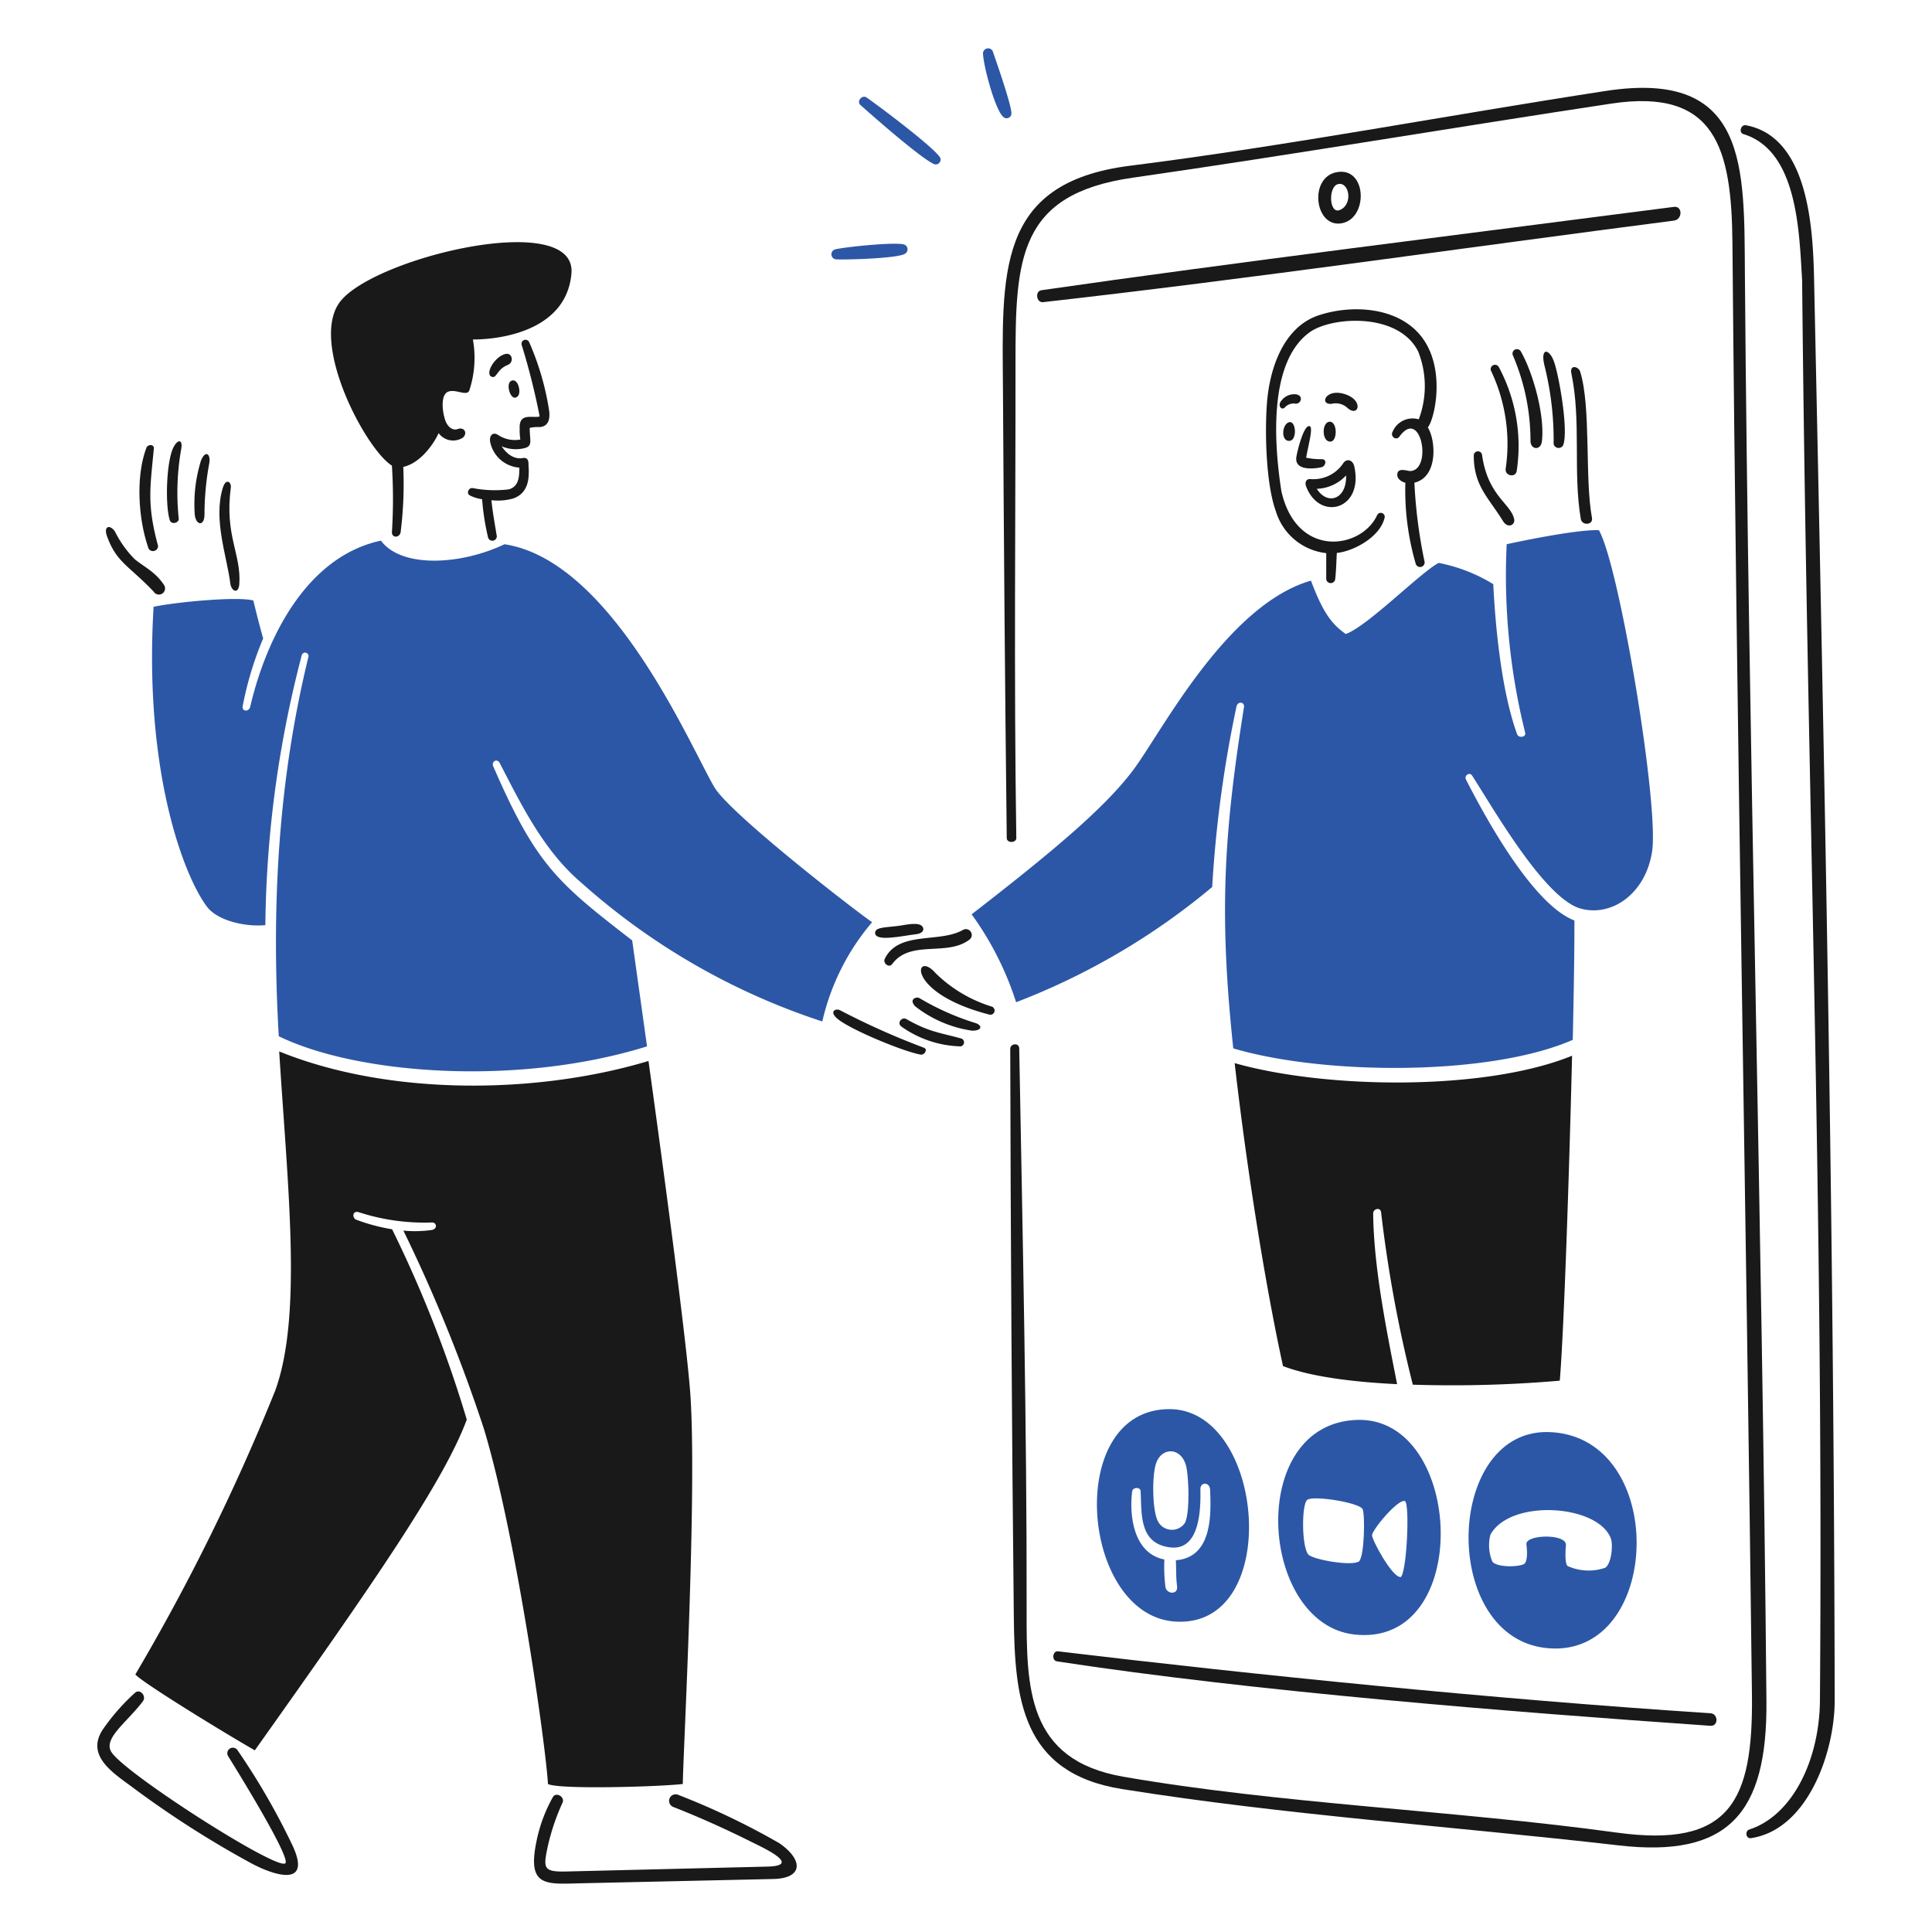 <svg viewBox="0 0 200 200" xmlns="http://www.w3.org/2000/svg" height="400" width="400"><path d="M52.313,36.643c-1.137.28-2.158,2.1-1.4,2.364.536.188.481-.774,1.65-1.228C53.241,37.515,53.042,36.464,52.313,36.643Z" fill="#191919"></path><path d="M53.618,41c.39-.431-.038-2.019-.767-1.535C52.321,39.875,52.947,41.745,53.618,41Z" fill="#191919"></path><path d="M40.571,48.2a54.53,54.53,0,0,1,0,6.908c0,.583.767.6.9,0a40.188,40.188,0,0,0,.276-6.777c1.727-.369,3.116-2.3,3.661-3.493a1.856,1.856,0,0,0,2.517.461c.514-.476.123-1.12-.522-.89-.5.177-.9-.124-1.166-.576-.352-.592-.769-2.843.107-3.262.825-.394,2.082.6,2.272-.253a10.75,10.75,0,0,0,.338-5.173c2.955,0,9.669-.944,10.2-6.808.612-6.762-20.607-1.655-23.992,2.955C32.029,35.557,37.892,46.552,40.571,48.2Z" fill="#191919"></path><path d="M55.859,44.211c.975-.069,1.1-.914.975-1.781a28.21,28.21,0,0,0-2.057-7.015.414.414,0,0,0-.768.307,71.679,71.679,0,0,1,1.827,7.23c.037.185.054.169-.138.192-.784.094-1.982-.357-1.9,1.236a5.984,5.984,0,0,0,.069,1.12,3.144,3.144,0,0,1-2.3-.468c-.573-.383-.96.1-.814.768a3.331,3.331,0,0,0,3.009,2.609c0,.929-.046,1.973-1.1,2.249a11.815,11.815,0,0,1-3.714-.13c-.428-.079-.725.55-.292.767a4.091,4.091,0,0,0,1.251.384,25.14,25.14,0,0,0,.606,3.906.461.461,0,1,0,.891-.222c-.185-1.151-.415-2.372-.53-3.584a5.727,5.727,0,0,0,2.3-.192c1.535-.584,1.642-2.042,1.535-3.454,0-.338,0-.814-.614-.714,0,0-1.152.323-2.165-1.22a3.69,3.69,0,0,0,1.9.276c1.451-.177,1.005-.647,1.005-2.18A3.769,3.769,0,0,1,55.859,44.211Z" fill="#191919"></path><path d="M15.9,61.234a.637.637,0,0,0,1.1-.644c-.9-1.39-2.072-1.889-3.07-2.717A11.111,11.111,0,0,1,11.9,55.025c-.529-.767-1.193-.567-.829.461C12.044,58.215,13.309,58.523,15.9,61.234Z" fill="#191919"></path><path d="M18.505,53.713a25.937,25.937,0,0,1,.261-7.269c.154-.888-.295-1.045-.768-.214-.772,1.355-.929,6.019-.422,7.613C17.742,54.366,18.528,54.119,18.505,53.713Z" fill="#191919"></path><path d="M16.364,56.514c-1.159-4.275-.828-5.979-.438-10.07.046-.483-.625-.466-.767-.092-1.138,2.985-.837,7.483.23,10.454A.53.53,0,0,0,16.364,56.514Z" fill="#191919"></path><path d="M21.168,53.275a29.482,29.482,0,0,1,.491-5.3c.178-.922-.36-1.473-.852-.3a15.181,15.181,0,0,0-.652,5.5C20.231,54.4,21.156,54.542,21.168,53.275Z" fill="#191919"></path><path d="M24.775,60.459c.21-3.108-1.539-5.02-.882-9.977.076-.576-.5-1.027-.821,0-1.027,3.29.435,7.171.767,9.9C23.942,61.233,24.7,61.541,24.775,60.459Z" fill="#191919"></path><path d="M102.661,104.2a14.254,14.254,0,0,1-5.825-3.477c-2.145-2.455-3.21,2.037,5.557,4.3A.432.432,0,0,0,102.661,104.2Z" fill="#191919"></path><path d="M100.827,105.857a26.969,26.969,0,0,1-5.649-2.533c-.3-.181-1.131.1-.445.844a12.43,12.43,0,0,0,5.887,2.525C101.717,106.71,101.756,106.1,100.827,105.857Z" fill="#191919"></path><path d="M91.594,99.249c-.223.452.432,1,.768.544,1.869-2.531,5.618-.767,7.943-2.486a.606.606,0,0,0-.629-1.036C97.234,97.657,93.029,96.332,91.594,99.249Z" fill="#191919"></path><path d="M94.848,96.708c.607-.069.886-.412.66-.767-.328-.518-1.628-.228-2.3-.123-1.322.2-2.575.114-2.617.714C90.516,97.559,93.428,96.87,94.848,96.708Z" fill="#191919"></path><path d="M95.639,108.459a77.4,77.4,0,0,1-8.688-3.884c-.375-.194-1.1.061-.392.767,1.137,1.128,7.115,3.585,8.8,3.838C95.739,109.18,96.06,108.614,95.639,108.459Z" fill="#191919"></path><path d="M99.545,107.515c-2.3-.631-3.4-.694-5.7-2.011-.507-.291-1.03.409-.53.767a11.035,11.035,0,0,0,6.14,2.049A.425.425,0,0,0,99.545,107.515Z" fill="#191919"></path><path d="M152.564,47.158c0,3.147,1.527,4.342,3.017,6.77.519.846,1.291.4,1.166-.185-.348-1.628-2.717-2.387-3.323-6.631A.431.431,0,0,0,152.564,47.158Z" fill="#191919"></path><path d="M159.618,45.677c.315-2.65-.905-7.065-2.18-9.294a.46.46,0,0,0-.821.414,22.437,22.437,0,0,1,1.819,8.819C158.417,46.56,159.5,46.689,159.618,45.677Z" fill="#191919"></path><path d="M164.8,53.613c-.759-4.085-.077-11.515-1.228-15.158-.16-.507-1.1-.768-.905.192,1.041,5,.151,10.169.974,15.066C163.762,54.442,164.938,54.365,164.8,53.613Z" fill="#191919"></path><path d="M161.836,46.045c.537-1.581-.453-7.16-.96-8.588s-1.473-1.5-.974.461a31.7,31.7,0,0,1,.928,8.043A.53.53,0,0,0,161.836,46.045Z" fill="#191919"></path><path d="M154.368,38.424a17.624,17.624,0,0,1,1.5,10.085c-.113.767,1.034.981,1.143.238A17.327,17.327,0,0,0,155.158,38,.448.448,0,0,0,154.368,38.424Z" fill="#191919"></path><path d="M147.752,35.784c-2.092-3.924-7.4-4.41-11.228-3.147-3.691,1.216-5.113,5.573-5.373,9.141-.24,3.286-.058,8.444.921,11.129a6.145,6.145,0,0,0,5.219,4.352v2.7a.469.469,0,0,0,.929,0c.1-.9.115-1.811.169-2.717,1.826-.2,4.459-1.681,4.935-3.607a.411.411,0,0,0-.768-.292c-1.627,3.5-8.312,4.536-9.908-2.494-.8-5.162-1.294-13.407,2.931-16.455,2.248-1.621,9.172-2.1,11.229,1.988a9.737,9.737,0,0,1,.061,7.03A2.239,2.239,0,0,0,144.16,44.7c-.27.475.377.953.7.507,2.256-3.134,3.455,3.5,1.112,3.553-.283.007-1.327-.429-1.327.4,0,.43.445.714.836.814a27.259,27.259,0,0,0,1.075,8.389.471.471,0,0,0,.905-.261,51.333,51.333,0,0,1-1.043-8.136c2.448-.568,2.241-4.344,1.389-5.725C148.42,43.543,149.528,39.113,147.752,35.784Z" fill="#191919"></path><path d="M140.2,48.3c-.167-.768-.851-.836-1.159-.33a3.711,3.711,0,0,1-3.438,1.619c-.392,0-.55.352-.392.768C136.6,54,141.172,52.781,140.2,48.3Zm-.852.913c.077,2.487-1.934,3.139-3.032,1.389A4.332,4.332,0,0,0,139.348,49.215Z" fill="#191919"></path><path d="M137.744,45.715c.767-.053.7-2.271-.207-2.041C136.806,43.86,136.846,45.777,137.744,45.715Z" fill="#191919"></path><path d="M133.477,43.7c-.767.149-.929,1.986,0,1.942C134.305,45.6,134.175,43.561,133.477,43.7Z" fill="#191919"></path><path d="M139.1,40.765c-1.9-.538-2.54,1.167-1.243,1.036a1.783,1.783,0,0,1,1.619.415C140.644,43.282,141.259,41.378,139.1,40.765Z" fill="#191919"></path><path d="M133.975,40.811a1.662,1.662,0,0,0-1.327.668c-.43.483,0,1.036.345.713a1.215,1.215,0,0,1,1.113-.406C134.735,41.839,135.012,40.809,133.975,40.811Z" fill="#191919"></path><path d="M136.831,48.356c.43-.135.552-.828,0-.822a7.217,7.217,0,0,1-1.62-.153c.23-1.313.731-3.074.392-3.247-.619-.314-1.33,2.656-1.405,3.178C133.963,48.946,136.578,48.434,136.831,48.356Z" fill="#191919"></path><path d="M132.816,141.415c2.833,1.09,7.192,1.65,11.812,1.873-1.1-5.6-2.413-12.026-2.479-17.653-.006-.529.761-.69.822-.138a137.6,137.6,0,0,0,3.284,17.844,129.36,129.36,0,0,0,15.212-.414c.415-4.82.967-21.006,1.274-33.64-8.9,3.638-25.327,3.485-34.929.768C129.048,120.892,130.982,133.034,132.816,141.415Z" fill="#191919"></path><path d="M44.669,127.331a12.416,12.416,0,0,1-2.909.062A162.476,162.476,0,0,1,50.1,147.931c3.4,11.251,6.432,33.072,6.624,36.748,1.09.583,11.42.292,13.961,0,0-2.471,1.511-30.337.767-40.5-.4-5.418-2.6-21.958-4.321-34.346-11.566,3.477-26.862,3.631-38.229-.99.882,14.084,2.412,27.355-.415,35.121a218.746,218.746,0,0,1-14.475,29.372c.584.73,8.074,5.373,12.365,7.86,12.433-17.5,19.6-27.907,21.943-34.239a126.314,126.314,0,0,0-7.729-19.7,19.88,19.88,0,0,1-3.707-.99c-.453-.17-.428-1.012.291-.768a22,22,0,0,0,7.537,1.052C45.222,126.538,45.322,127.237,44.669,127.331Z" fill="#191919"></path><path d="M24.6,181.2a.575.575,0,1,0-.987.592c.061.1,6.527,10.441,5.93,11.089-.774.839-16.644-9.305-18.014-11.513-.872-1.406,1.606-3.062,3.262-5.249.394-.52-.278-1.347-.813-.883a21.838,21.838,0,0,0-3.193,3.6c-2.121,2.878.991,4.728,3.016,6.247a102.638,102.638,0,0,0,12.073,7.729c2.347,1.294,6.5,2.707,4.4-1.781A71.878,71.878,0,0,0,24.6,181.2Z" fill="#191919"></path><path d="M80.665,190.8a76.765,76.765,0,0,0-10.461-5,.677.677,0,1,0-.5,1.258c2.737,1.075,5.426,2.288,8.036,3.592,1.185.592,5.372,2.487,1.711,2.579l-20.822.507c-2.41.053-2.4-.323-1.927-2.587a23.114,23.114,0,0,1,1.535-4.544c.26-.588-.674-1.147-1.005-.567a15.668,15.668,0,0,0-1.7,4.6c-1,4.825,1.067,4.39,4.858,4.313l19.686-.438C83.182,194.434,83.15,192.51,80.665,190.8Z" fill="#191919"></path><path d="M109.423,171.985c20.422,3.125,46.9,5.229,67.64,6.669.837.058.836-1.243,0-1.3-22.589-1.466-47.383-4-67.54-6.409C108.97,170.882,108.832,171.894,109.423,171.985Z" fill="#191919"></path><path d="M187.793,28.9c-.113-5.288-.587-14.733-7.054-15.933-.53-.1-.766.762-.268.913,5.644,1.714,5.779,10.177,6.086,15.159a.119.119,0,0,1,0,.053c.514,53.472,2.238,94.556,1.842,146.931-.047,6.14-2.824,11.92-7.322,13.37-.446.143-.368.974.192.89,5.9-.886,8.665-8.957,8.657-14.245C189.852,126.8,188.906,81.158,187.793,28.9Z" fill="#191919"></path><path d="M138.373,17.824c-2.871.536-2.3,5.6.369,5.311C141.666,22.815,141.589,17.224,138.373,17.824Zm.138,1.236c1.182-.283,1.584,2.139.169,2.686C137.577,22.173,137.483,19.306,138.511,19.06Z" fill="#191919"></path><path d="M107.98,31.279c21.313-2.4,43.742-5.656,65.307-8.443.905-.117.9-1.536,0-1.42-21.671,2.81-45.839,5.793-65.476,8.627C107.113,30.144,107.282,31.357,107.98,31.279Z" fill="#191919"></path><path d="M180.632,28.477c-.086-11.144.391-21.331-14.391-19.064-16.256,2.492-33.042,5.7-49.258,7.744-13.992,1.76-13.226,11.267-13.155,23.424.089,15.181.2,29.99.391,46.173.007.56,1,.514.99,0-.258-16.678-.072-33-.084-49.167C105.117,26.8,105.4,20.1,117.236,18.4c16.536-2.376,33.041-5.179,49.565-7.675,10.868-1.642,12.459,4.705,12.541,14.49.424,50.08,1.427,100.152,2.019,150.231.13,11.029-2.249,15.886-14.022,14.26-16.678-2.3-34.92-2.969-51.085-5.787-9.977-1.739-9.991-9.21-9.978-17.284.031-18.658-.418-39.079-.767-58.107-.011-.614-.93-.522-.929.061.038,18.827.165,39.549.369,58.722.09,8.5.767,16.223,11.19,17.89,16.885,2.7,34.077,3.839,51.422,5.833,11.29,1.3,15.4-3.231,15.3-14.92C182.425,126.855,181.01,77.666,180.632,28.477Z" fill="#191919"></path><path d="M165.52,54.887c-2.034-.1-7.606,1.021-9.548,1.451a67.255,67.255,0,0,0,1.911,19.5c.14.475-.669.607-.829.169-1.585-4.34-2.241-10.861-2.471-15.535a16.978,16.978,0,0,0-5.649-2.2c-1.888.982-7.391,6.585-9.624,7.36-1.359-.975-2.3-2.042-3.6-5.526-8.711,2.517-15.419,15.58-18.328,19.51s-8.358,8.5-16.8,15.035a32.217,32.217,0,0,1,4.605,9.1,71.58,71.58,0,0,0,20.3-11.927A124.178,124.178,0,0,1,128,73.146c.134-.615.9-.491.768.115-2.157,13.508-2.533,21.72-1.1,35.267,9.341,2.77,26.5,2.9,35.144-.883.115-5.311.184-9.824.169-12.357-4.313-1.658-9.219-10.671-11.221-14.582-.216-.422.37-.823.629-.422,2.163,3.337,7.483,12.719,11.229,13.769,3.185.892,6.729-1.489,7.406-5.91C171.758,83.393,167.653,58.648,165.52,54.887Z" fill="#2c57a6"></path><path d="M73.957,81.5c-2.4-4.038-10.546-23.463-21.728-25.159-4.6,2.18-10.691,2.472-12.794-.376C31.668,57.635,27.55,66.138,25.9,73.161c-.139.591-.929.491-.768-.107a34.711,34.711,0,0,1,2.111-6.962c-.246-.867-.561-2.049-1.021-3.929-1.6-.438-7.921.146-10.323.652C14.882,79.7,18.965,90.59,21.429,93.868c1.04,1.384,3.838,2.111,6.04,1.9a114.4,114.4,0,0,1,3.769-27.937.355.355,0,0,1,.69.169C28.757,80.982,28.091,94,28.858,107.269c8.029,3.93,24.66,5.242,38.122,1.051-.652-4.681-1.212-8.634-1.535-10.967-7.761-6-9.951-7.822-14.383-18.021-.223-.514.407-.852.668-.346,2.3,4.461,4.59,9.112,8.443,12.388a70.065,70.065,0,0,0,24.951,14.368,24.118,24.118,0,0,1,5.158-10.277C88.478,94.237,75.585,84.243,73.957,81.5Z" fill="#2c57a6"></path><path d="M121.058,145.874c-10.937,0-9.209,21.354.6,21.989C132.817,168.586,131.005,145.874,121.058,145.874Zm-1.373,5.588c.58-1.649,2.517-1.666,3.07.184.307,1.028.445,4.943-.085,5.994a1.627,1.627,0,0,1-2.786-.13C119.277,156.419,119.235,152.737,119.685,151.462Zm2.041,10.054c.046.89,0,1.742.123,2.678s-1.059.837-1.2.116a17.218,17.218,0,0,1-.115-2.871c-3.27-.652-3.635-4.7-3.331-7.061.054-.422.852-.483.875,0,.114,2.4-.146,5.373,2.993,5.8s3.235-3.89,3.193-5.994c-.016-.813.958-.767,1,0C125.4,156.965,125.433,161.224,121.726,161.516Z" fill="#2c57a6"></path><path d="M140.491,146.987c-11.513.364-10.159,21.067-.322,22.212C152.59,170.644,151.566,146.638,140.491,146.987Zm.177,14.652c-.714.522-4.789-.185-5.242-.729-.683-.822-.691-5.12-.115-5.634s5.432.277,5.748.952c.257.547.2,5-.406,5.441Zm4.29,1.611c-.852,0-2.916-3.783-2.924-4.321s2.671-3.776,3.4-3.538c.545.215.177,7.867-.491,7.89Z" fill="#2c57a6"></path><path d="M160.447,148.253c-11.145-.474-11.46,22.239.452,22.4C172.128,170.8,172.55,148.769,160.447,148.253Zm6.347,11.175c.161.522.053,2.38-.614,2.863a5.276,5.276,0,0,1-3.9-.176c-.336-.294-.2-1.888-.177-2.142.133-1.241-4.221-1.136-4.09-.1s.06,1.826-.238,2.027c-.431.29-2.687.414-3.278-.223a4.357,4.357,0,0,1-.207-2.809c2.072-3.791,11.421-3.124,12.518.56Z" fill="#2c57a6"></path><path d="M89.721,10.1c-.482-.332-1.073.39-.652.768,1.042.936,6.37,5.633,7.675,6.14a.5.5,0,0,0,.568-.714C96.575,15.161,90.853,10.882,89.721,10.1Z" fill="#2c57a6"></path><path d="M104.7,11.8c.079-.766-1.618-5.577-1.934-6.508a.534.534,0,0,0-1.006.2c.009,1.205,1.228,5.833,2.088,6.6A.5.5,0,0,0,104.7,11.8Z" fill="#2c57a6"></path><path d="M93.674,25.346c-.66-.361-6.324.23-7.245.476a.53.53,0,0,0,.053,1.02c.645.07,6.547-.069,7.23-.591A.529.529,0,0,0,93.674,25.346Z" fill="#2c57a6"></path></svg>